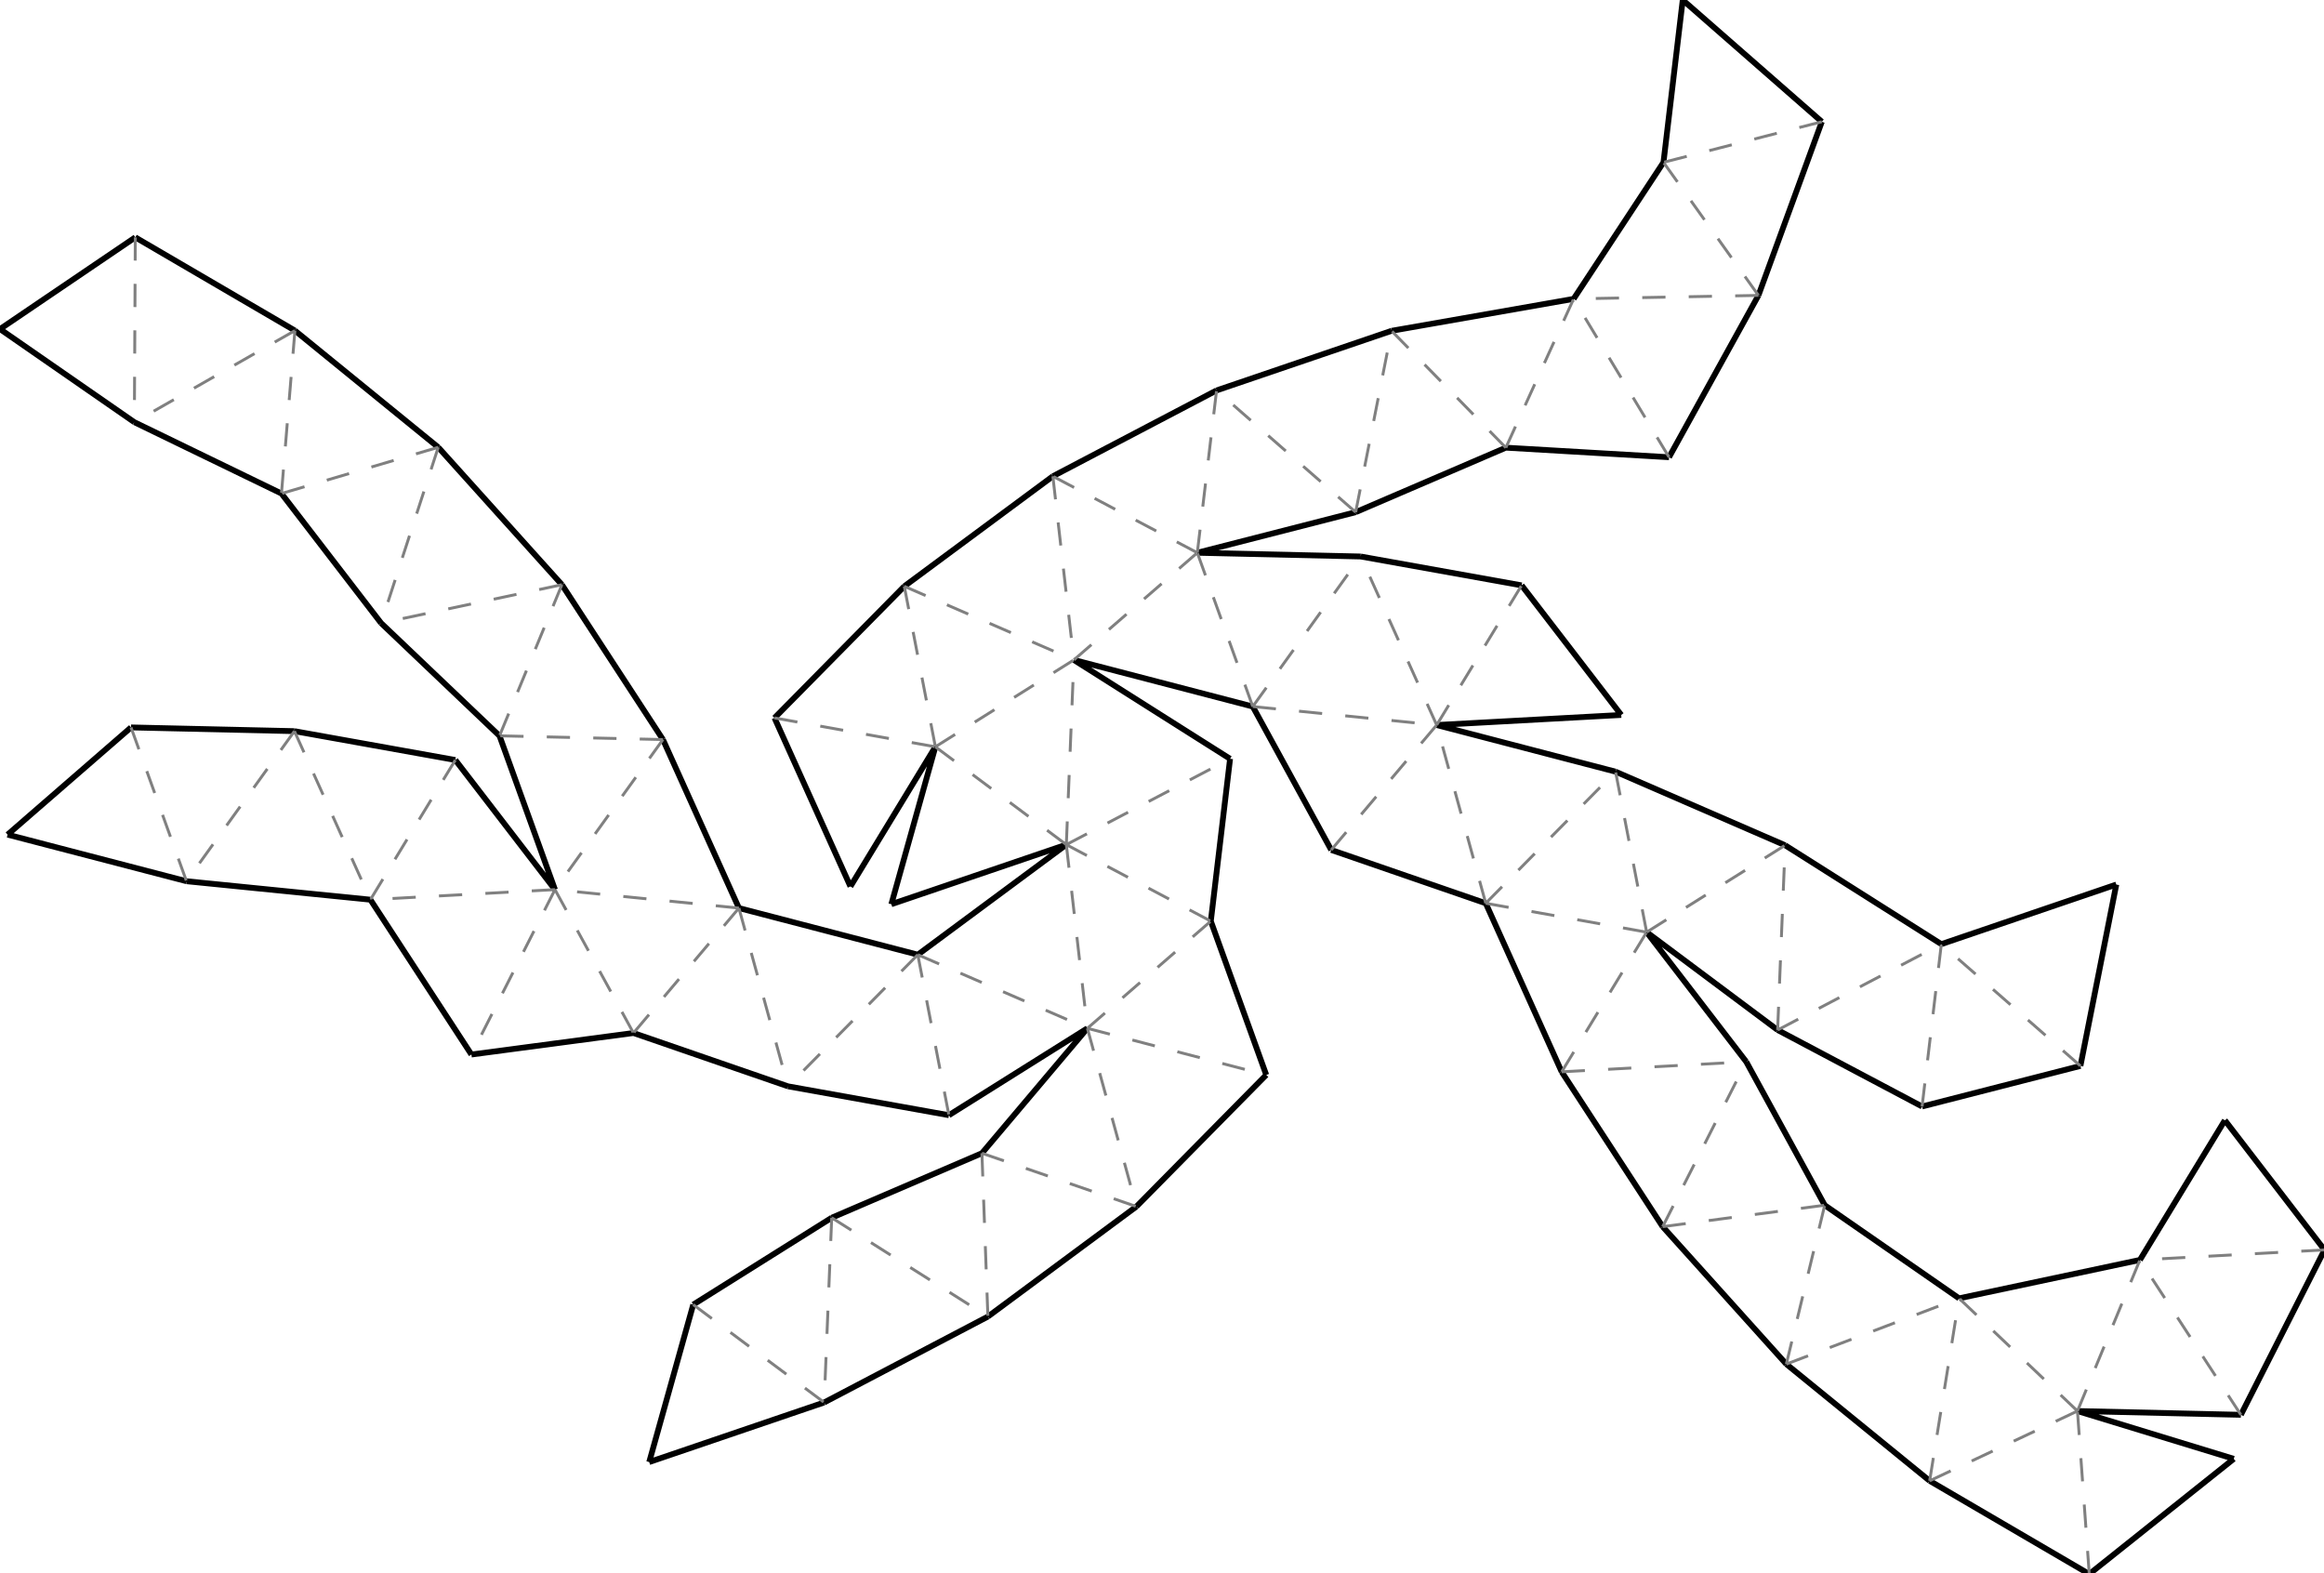 <?xml version="1.0"?>
<svg width="1554" height="1052" version="1.1" xmlns="http://www.w3.org/2000/svg" >
<defs>
<style type="text/css"><![CDATA[
.m {stroke:rgb(255,0,0);stroke-width:1.942;}
.v {stroke:rgb(0,0,255);stroke-width:1.942;}
.b {stroke:rgb(0,0,0);stroke-width:3.885;fill:white}
.n {stroke:rgb(128,128,128);stroke-width:1.942}
.t {stroke:rgb(0,128,0);stroke-width:1.942;}
.c {stroke:rgb(128,128,128);stroke-width:1.942;stroke-dasharray:15.54, 15.54;}
]]></style>
</defs>
<path fill="none" style="stroke:black;stroke-width:3.885;" d=" M 993.485 603.946 L 1044.26 716.646 M 727.104 687.553 L 656.581 771.076 M 846.709 718.722 L 809.638 615.895 M 759.906 806.726 L 846.709 718.722 M 1167.68 709.94 L 1101.07 623.266 M 1220.15 805.825 L 1167.68 709.94 M 660.582 880.31 L 759.906 806.726 M 1044.26 716.646 L 1111.79 820.18 M 960.671 484.771 L 1084.09 478.042 M 1084.09 478.042 L 1017.48 391.386 M 890.158 568.293 L 993.485 603.946 M 1080.28 515.949 L 960.671 484.771 M 1006.93 299.32 L 1116.05 305.714 M 1112.33 108.538 L 1052.24 199.836 M 1193.67 565.162 L 1080.28 515.949 M 1116.05 305.714 L 1175.82 197.517 M 634.506 745.651 L 727.104 687.553 M 625.469 499.326 L 596.014 604.589 M 596.014 604.589 L 713.027 564.745 M 713.027 564.745 L 613.704 638.328 M 526.912 726.343 L 634.506 745.651 M 423.586 690.694 L 526.912 726.343 M 568.659 592.71 L 625.469 499.326 M 517.889 480.02 L 568.659 592.71 M 613.704 638.328 L 494.099 607.16 M 718.059 441.247 L 837.691 472.406 M 809.638 615.895 L 822.522 507.355 M 822.522 507.355 L 718.059 441.247 M 443.299 494.484 L 375.74 390.954 M 704.017 318.435 L 604.675 392.016 M 909.889 372.085 L 800.61 369.585 M 1017.48 391.386 L 909.889 372.085 M 837.691 472.406 L 890.158 568.293 M 800.61 369.585 L 906.497 342.453 M 293.056 299.083 L 197.209 221.043 M 906.497 342.453 L 1006.93 299.32 M 930.484 221.197 L 813.482 261.041 M 196.885 488.864 L 87.611 486.374 M 304.471 508.157 L 196.885 488.864 M 1397.04 1052.47 L 1493.68 975.416 M 1493.68 975.416 L 1389.15 943.455 M 124.703 589.204 L 247.684 601.554 M 188.208 329.985 L 254.831 416.635 M 813.482 261.041 L 704.017 318.435 M 254.831 416.635 L 334.007 491.989 M 375.74 390.954 L 293.056 299.083 M 1554.34 835.716 L 1487.72 749.055 M 1487.72 749.055 L 1430.91 842.427 M 5.069 558.052 L 124.703 589.204 M 87.611 486.374 L 5.069 558.052 M 1389.15 943.455 L 1498.42 945.973 M 1498.42 945.973 L 1554.34 835.716 M 90.467 158.694 L 0 220.028 M 0 220.028 L 89.84 282.291 M 1052.24 199.836 L 930.484 221.197 M 89.84 282.291 L 188.208 329.985 M 197.209 221.043 L 90.467 158.694 M 371.1 594.816 L 304.471 508.157 M 315.232 705.076 L 423.586 690.694 M 1290.31 990.122 L 1397.04 1052.47 M 247.684 601.554 L 315.232 705.076 M 334.007 491.989 L 371.1 594.816 M 604.675 392.016 L 517.889 480.02 M 494.099 607.16 L 443.299 494.484 M 463.547 872.299 L 434.111 977.564 M 434.111 977.564 L 551.112 937.718 M 1309.98 868.098 L 1220.15 805.825 M 1194.47 912.073 L 1290.31 990.122 M 556.14 814.214 L 463.547 872.299 M 656.581 771.076 L 556.14 814.214 M 1111.79 820.18 L 1194.47 912.073 M 551.112 937.718 L 660.582 880.31 M 1285.25 739.825 L 1391.13 712.701 M 1218.21 81.401 L 1125.2 0 M 1125.2 0 L 1112.33 108.538 M 1430.91 842.427 L 1309.98 868.098 M 1391.13 712.701 L 1415.12 591.427 M 1415.12 591.427 L 1298.12 631.268 M 1188.65 688.684 L 1285.25 739.825 M 1101.07 623.266 L 1188.65 688.684 M 1175.82 197.517 L 1218.21 81.401 M 1298.12 631.268 L 1193.67 565.162" />
<path fill="none" class="c" d=" M 718.059 441.247 L 800.61 369.585 M 704.017 318.435 L 718.059 441.247 M 800.61 369.585 L 704.017 318.435 M 604.675 392.016 L 718.059 441.247 M 837.691 472.406 L 800.61 369.585 M 837.691 472.406 L 909.889 372.085 M 960.671 484.771 L 909.889 372.085 M 800.61 369.585 L 813.482 261.041 M 625.469 499.326 L 718.059 441.247 M 604.675 392.016 L 625.469 499.326 M 960.671 484.771 L 1017.48 391.386 M 837.691 472.406 L 960.671 484.771 M 906.497 342.453 L 813.482 261.041 M 906.497 342.453 L 930.484 221.197 M 517.889 480.02 L 625.469 499.326 M 890.158 568.293 L 960.671 484.771 M 993.485 603.946 L 960.671 484.771 M 625.469 499.326 L 713.027 564.745 M 713.027 564.745 L 718.059 441.247 M 713.027 564.745 L 822.522 507.355 M 1006.93 299.32 L 930.484 221.197 M 1006.93 299.32 L 1052.24 199.836 M 993.485 603.946 L 1080.28 515.949 M 1101.07 623.266 L 1080.28 515.949 M 1116.05 305.714 L 1052.24 199.836 M 1101.07 623.266 L 1193.67 565.162 M 1175.82 197.517 L 1052.24 199.836 M 713.027 564.745 L 809.638 615.895 M 1188.65 688.684 L 1193.67 565.162 M 1188.65 688.684 L 1298.12 631.268 M 993.485 603.946 L 1101.07 623.266 M 1175.82 197.517 L 1112.33 108.538 M 727.104 687.553 L 809.638 615.895 M 713.027 564.745 L 727.104 687.553 M 613.704 638.328 L 727.104 687.553 M 1285.25 739.825 L 1298.12 631.268 M 1218.21 81.401 L 1112.33 108.538 M 1044.26 716.646 L 1101.07 623.266 M 727.104 687.553 L 846.709 718.722 M 727.104 687.553 L 759.906 806.726 M 1044.26 716.646 L 1167.68 709.94 M 1111.79 820.18 L 1167.68 709.94 M 613.704 638.328 L 634.506 745.651 M 613.704 638.328 L 526.912 726.343 M 494.099 607.16 L 526.912 726.343 M 1391.13 712.701 L 1298.12 631.268 M 656.581 771.076 L 759.906 806.726 M 1111.79 820.18 L 1220.15 805.825 M 656.581 771.076 L 660.582 880.31 M 494.099 607.16 L 423.586 690.694 M 371.1 594.816 L 423.586 690.694 M 494.099 607.16 L 371.1 594.816 M 443.299 494.484 L 371.1 594.816 M 556.14 814.214 L 660.582 880.31 M 1194.47 912.073 L 1220.15 805.825 M 556.14 814.214 L 551.112 937.718 M 371.1 594.816 L 315.232 705.076 M 371.1 594.816 L 247.684 601.554 M 443.299 494.484 L 334.007 491.989 M 1194.47 912.073 L 1309.98 868.098 M 1290.31 990.122 L 1309.98 868.098 M 463.547 872.299 L 551.112 937.718 M 375.74 390.954 L 334.007 491.989 M 375.74 390.954 L 254.831 416.635 M 293.056 299.083 L 254.831 416.635 M 304.471 508.157 L 247.684 601.554 M 1290.31 990.122 L 1389.15 943.455 M 1389.15 943.455 L 1309.98 868.098 M 1389.15 943.455 L 1430.91 842.427 M 196.885 488.864 L 247.684 601.554 M 196.885 488.864 L 124.703 589.204 M 293.056 299.083 L 188.208 329.985 M 1498.42 945.973 L 1430.91 842.427 M 1554.34 835.716 L 1430.91 842.427 M 1397.04 1052.47 L 1389.15 943.455 M 197.209 221.043 L 188.208 329.985 M 87.611 486.374 L 124.703 589.204 M 197.209 221.043 L 89.84 282.291 M 90.467 158.694 L 89.84 282.291" />
</svg>
